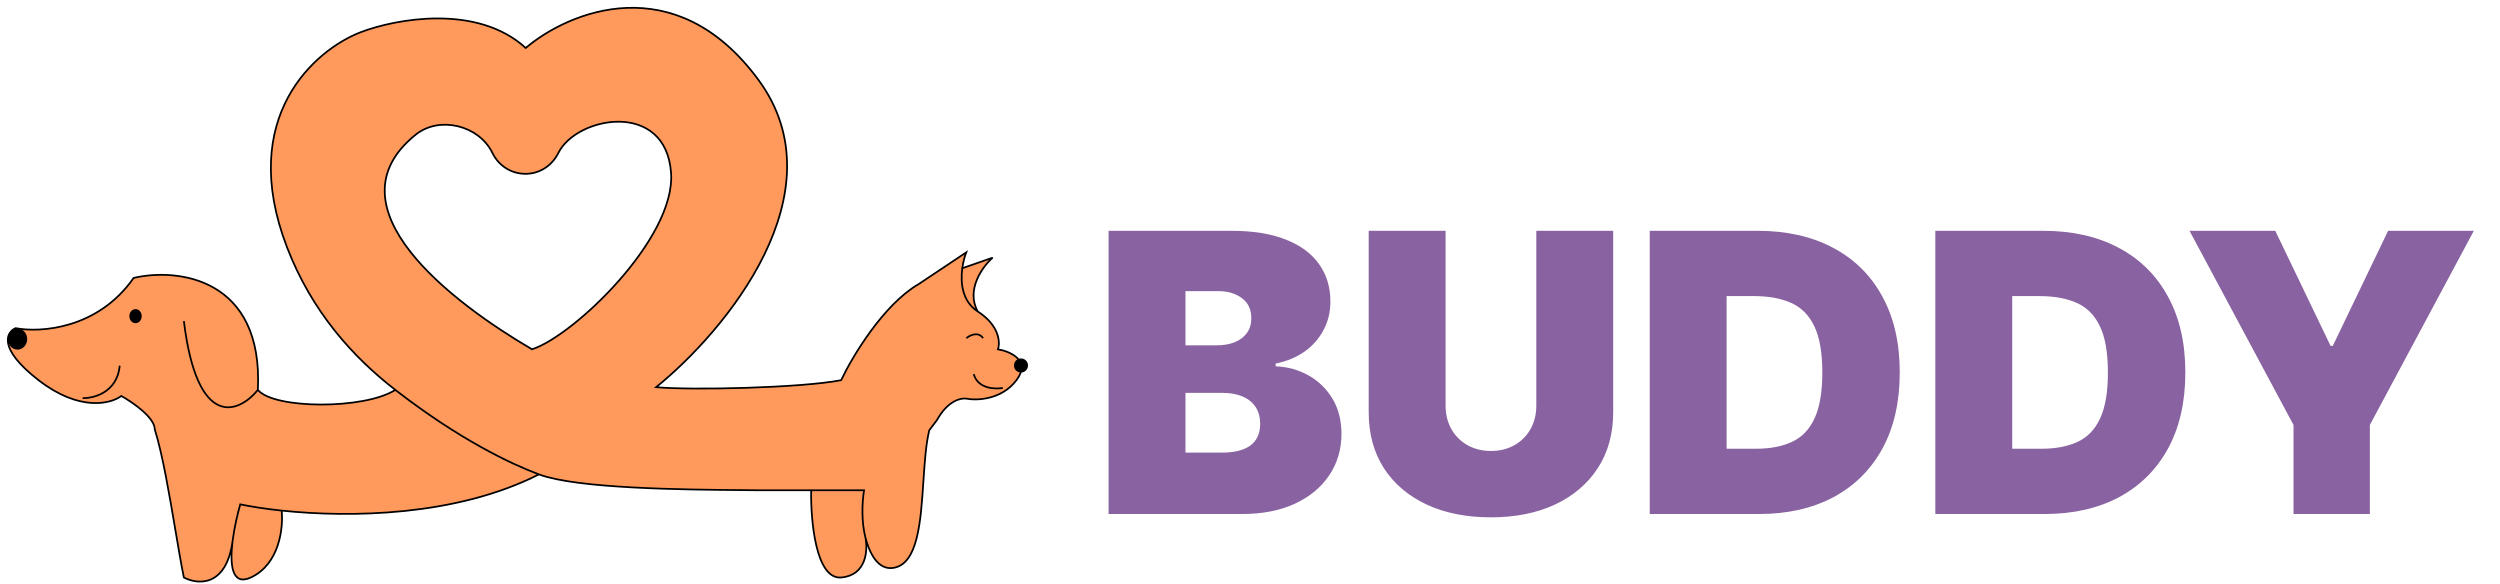 <svg width="321" height="75" viewBox="0 0 321 75" fill="none" xmlns="http://www.w3.org/2000/svg">
<path d="M142.344 66V29.636H158.111C160.881 29.636 163.207 30.009 165.089 30.755C166.983 31.501 168.409 32.554 169.368 33.916C170.339 35.277 170.824 36.881 170.824 38.727C170.824 40.065 170.528 41.284 169.936 42.385C169.356 43.486 168.539 44.409 167.486 45.155C166.432 45.889 165.201 46.398 163.793 46.682V47.037C165.355 47.096 166.776 47.493 168.054 48.227C169.332 48.949 170.35 49.949 171.108 51.227C171.866 52.494 172.244 53.985 172.244 55.702C172.244 57.69 171.723 59.46 170.682 61.011C169.652 62.561 168.184 63.781 166.278 64.668C164.373 65.556 162.1 66 159.46 66H142.344ZM152.216 58.117H156.832C158.49 58.117 159.732 57.809 160.561 57.193C161.39 56.566 161.804 55.642 161.804 54.423C161.804 53.571 161.609 52.849 161.218 52.257C160.827 51.665 160.271 51.215 159.549 50.908C158.839 50.6 157.981 50.446 156.974 50.446H152.216V58.117ZM152.216 44.338H156.264C157.128 44.338 157.892 44.202 158.555 43.93C159.218 43.657 159.732 43.267 160.099 42.758C160.478 42.237 160.668 41.604 160.668 40.858C160.668 39.733 160.265 38.875 159.46 38.283C158.655 37.68 157.637 37.378 156.406 37.378H152.216V44.338ZM197.262 29.636H207.134V52.932C207.134 55.702 206.471 58.099 205.146 60.123C203.832 62.135 201.997 63.692 199.641 64.793C197.286 65.882 194.551 66.426 191.438 66.426C188.301 66.426 185.555 65.882 183.2 64.793C180.844 63.692 179.009 62.135 177.695 60.123C176.393 58.099 175.742 55.702 175.742 52.932V29.636H185.614V52.08C185.614 53.204 185.863 54.21 186.36 55.098C186.857 55.974 187.544 56.66 188.42 57.158C189.308 57.655 190.314 57.903 191.438 57.903C192.575 57.903 193.581 57.655 194.457 57.158C195.333 56.66 196.019 55.974 196.516 55.098C197.013 54.21 197.262 53.204 197.262 52.08V29.636ZM225.818 66H211.826V29.636H225.676C229.416 29.636 232.648 30.364 235.37 31.82C238.105 33.264 240.212 35.348 241.691 38.07C243.183 40.781 243.928 44.03 243.928 47.818C243.928 51.606 243.189 54.861 241.709 57.584C240.229 60.294 238.134 62.378 235.423 63.834C232.713 65.278 229.511 66 225.818 66ZM221.698 57.619H225.463C227.262 57.619 228.795 57.329 230.061 56.749C231.34 56.169 232.31 55.169 232.973 53.749C233.648 52.328 233.985 50.351 233.985 47.818C233.985 45.285 233.642 43.308 232.955 41.888C232.281 40.467 231.286 39.467 229.972 38.887C228.67 38.307 227.072 38.017 225.178 38.017H221.698V57.619ZM262.488 66H248.496V29.636H262.346C266.086 29.636 269.318 30.364 272.04 31.82C274.775 33.264 276.882 35.348 278.361 38.07C279.853 40.781 280.598 44.03 280.598 47.818C280.598 51.606 279.859 54.861 278.379 57.584C276.899 60.294 274.804 62.378 272.093 63.834C269.383 65.278 266.181 66 262.488 66ZM258.368 57.619H262.132C263.932 57.619 265.465 57.329 266.731 56.749C268.01 56.169 268.98 55.169 269.643 53.749C270.318 52.328 270.655 50.351 270.655 47.818C270.655 45.285 270.312 43.308 269.625 41.888C268.951 40.467 267.956 39.467 266.642 38.887C265.34 38.307 263.742 38.017 261.848 38.017H258.368V57.619ZM281.135 29.636H292.144L299.246 44.409H299.53L306.633 29.636H317.641L304.289 54.565V66H294.488V54.565L281.135 29.636Z" fill="#8962A1"/>
<path fill-rule="evenodd" clip-rule="evenodd" d="M95.271 62.93C96.047 62.936 96.752 62.942 97.367 62.95H104.154C104.079 66.796 104.743 74.42 108.001 74.149C111.259 73.877 111.444 70.642 111.13 69.058C111.641 71.015 112.743 73.294 114.788 72.904C117.868 72.318 118.223 66.973 118.563 61.835C118.723 59.426 118.88 57.063 119.313 55.257L120.331 53.899C121.689 51.456 123.386 51.071 124.064 51.184C125.422 51.448 128.612 51.344 130.512 48.817C132.413 46.29 129.721 45.119 128.137 44.849C128.439 43.982 128.34 41.795 125.535 39.985C123.996 37.179 126.176 34.216 127.458 33.084L123.558 34.442C123.666 33.645 123.864 32.928 124.064 32.406L117.956 36.478C113.431 39.103 109.433 45.798 108.001 48.817C102.842 49.813 88.769 50.129 84.244 49.714C93.068 42.587 108.046 24.713 97.367 10.233C86.688 -4.247 73.007 1.485 67.502 6.16C61.257 0.459 50.797 2.427 46.347 4.124C40.502 6.349 30.419 14.984 36.845 31.727C40.032 40.032 45.339 45.861 50.759 50.062C46.777 52.603 35.148 52.542 33.111 50.062C33.836 35.672 22.779 34.366 17.161 35.686C12.545 42.293 5.132 42.738 2.002 42.134C0.795 42.662 -0.306 44.736 4.943 48.809C10.192 52.881 14.22 51.863 15.577 50.845C17.01 51.637 19.876 53.605 19.876 55.144C20.875 58.342 21.75 63.511 22.517 68.05C22.908 70.361 23.271 72.508 23.609 74.149C25.368 75.083 29.058 75.432 29.87 69.445C29.477 72.544 29.774 75.276 32.206 74.149C35.917 72.429 36.392 67.707 36.166 65.561C44.879 66.486 58.548 66.311 69.198 60.913C74.111 62.755 87.909 62.869 95.271 62.93ZM53.377 17.29C41.838 26.566 58.053 38.854 68.31 44.849C73.626 43.153 86.749 30.639 86.167 22.224C85.517 12.816 74.057 14.914 71.703 19.622C69.872 23.286 64.939 23.152 63.219 19.622C61.499 16.093 56.431 14.835 53.377 17.29Z" fill="#FF9A5C"/>
<path d="M69.198 60.913C65.579 59.556 58.996 56.447 50.759 50.062M69.198 60.913C58.548 66.311 44.879 66.486 36.166 65.561M69.198 60.913C74.111 62.755 87.909 62.869 95.271 62.93C96.047 62.936 96.752 62.942 97.367 62.95H104.154M33.111 50.062C35.148 52.542 46.777 52.603 50.759 50.062M33.111 50.062C33.836 35.672 22.779 34.366 17.161 35.686C12.545 42.293 5.132 42.738 2.002 42.134C0.795 42.662 -0.306 44.736 4.943 48.809C10.192 52.881 14.22 51.863 15.577 50.845C17.01 51.637 19.876 53.605 19.876 55.144C20.875 58.342 21.75 63.511 22.517 68.05C22.908 70.361 23.271 72.508 23.609 74.149C25.368 75.083 29.058 75.432 29.87 69.445M33.111 50.062C30.66 53.078 25.328 55.257 23.609 41.229M50.759 50.062C45.339 45.861 40.032 40.032 36.845 31.727C30.419 14.984 40.502 6.349 46.347 4.124C50.797 2.427 61.257 0.459 67.502 6.16C73.007 1.485 86.688 -4.247 97.367 10.233C108.046 24.713 93.068 42.587 84.244 49.714C88.769 50.129 102.842 49.813 108.001 48.817C109.433 45.798 113.431 39.103 117.956 36.478L124.064 32.406C123.864 32.928 123.666 33.645 123.558 34.442M36.166 65.561C34.07 65.338 32.26 65.052 30.849 64.76C30.485 66.041 30.102 67.703 29.89 69.284M36.166 65.561C36.392 67.707 35.917 72.429 32.206 74.149C29.774 75.276 29.477 72.544 29.87 69.445M29.89 69.284C29.884 69.338 29.877 69.392 29.87 69.445M29.89 69.284C29.883 69.338 29.876 69.391 29.87 69.445M125.535 39.985C128.34 41.795 128.439 43.982 128.137 44.849C129.721 45.119 132.413 46.29 130.512 48.817C128.612 51.344 125.422 51.448 124.064 51.184C123.386 51.071 121.689 51.456 120.331 53.899L119.313 55.257C118.88 57.063 118.723 59.426 118.563 61.835C118.223 66.973 117.868 72.318 114.788 72.904C112.743 73.294 111.641 71.015 111.13 69.058M125.535 39.985C123.557 38.709 123.3 36.346 123.558 34.442M125.535 39.985C123.996 37.179 126.176 34.216 127.458 33.084L123.558 34.442M104.154 62.95H110.942C110.69 64.54 110.589 66.985 111.13 69.058M104.154 62.95C104.079 66.796 104.743 74.42 108.001 74.149C111.259 73.877 111.444 70.642 111.13 69.058M68.31 44.849C58.053 38.854 41.838 26.566 53.377 17.29C56.431 14.835 61.499 16.093 63.219 19.622C64.939 23.152 69.872 23.286 71.703 19.622C74.057 14.914 85.517 12.816 86.167 22.224C86.749 30.639 73.626 43.153 68.31 44.849Z" stroke="black" stroke-width="0.226"/>
<ellipse cx="17.403" cy="40.594" rx="0.792" ry="0.905" fill="black"/>
<circle cx="131.094" cy="46.929" r="0.905" fill="black"/>
<ellipse cx="2.244" cy="43.535" rx="1.244" ry="1.358" fill="black"/>
<path d="M124.08 43.422C124.533 43.045 125.596 42.517 126.229 43.422" stroke="black" stroke-width="0.226"/>
<path d="M15.479 47.054C15.486 46.992 15.441 46.936 15.379 46.93C15.316 46.923 15.261 46.968 15.254 47.03L15.479 47.054ZM10.612 51.228C11.347 51.247 12.467 51.062 13.453 50.444C14.443 49.823 15.294 48.765 15.479 47.054L15.254 47.03C15.077 48.667 14.269 49.665 13.332 50.252C12.391 50.843 11.317 51.02 10.618 51.002L10.612 51.228Z" fill="black"/>
<path d="M124.945 48.151C124.927 48.091 124.961 48.028 125.02 48.01C125.08 47.991 125.143 48.025 125.162 48.084L124.945 48.151ZM128.784 49.923C128.267 50.017 127.458 50.043 126.704 49.815C125.947 49.585 125.235 49.094 124.945 48.151L125.162 48.084C125.423 48.936 126.062 49.384 126.77 49.598C127.482 49.814 128.253 49.79 128.743 49.701L128.784 49.923Z" fill="black"/>
</svg>
